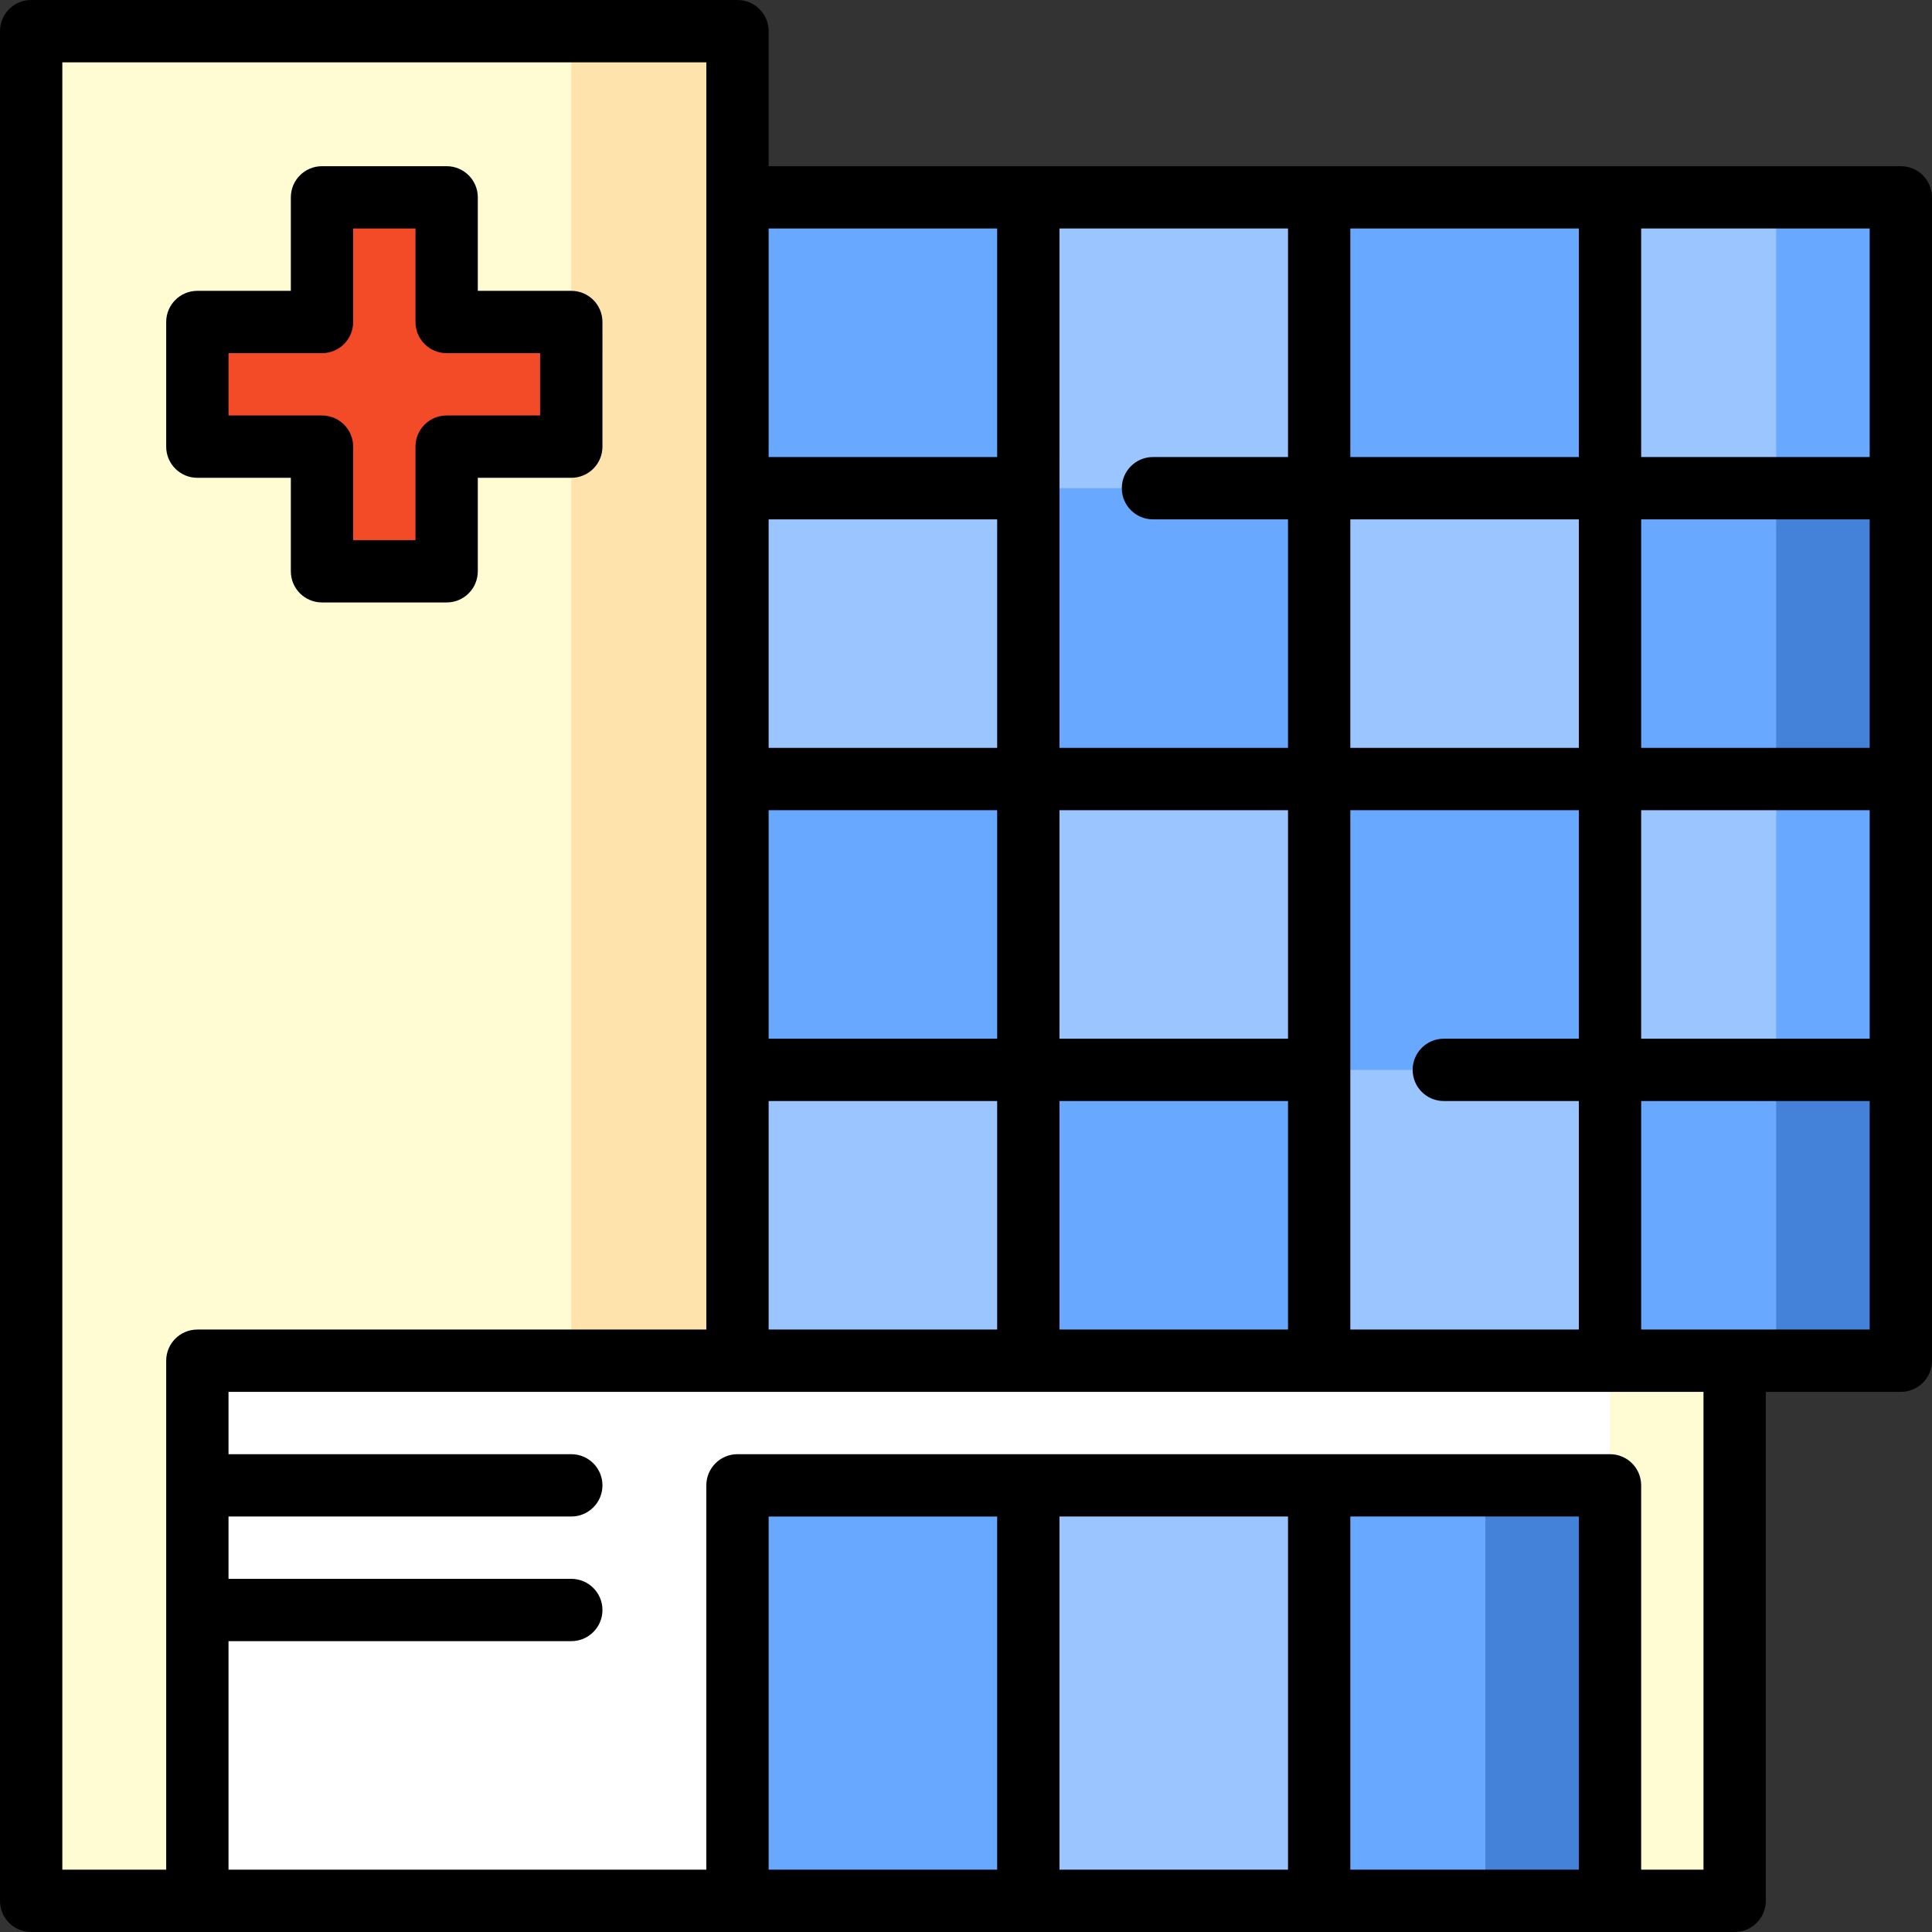 <?xml version="1.0" encoding="iso-8859-1"?>
<!-- Generator: Adobe Illustrator 19.0.0, SVG Export Plug-In . SVG Version: 6.00 Build 0)  -->
<svg version="1.1" id="Layer_1" xmlns="http://www.w3.org/2000/svg" xmlns:xlink="http://www.w3.org/1999/xlink" x="0px" y="0px"
	 viewBox="0 0 512 512" style="enable-background:new 0 0 512 512;" xml:space="preserve">
<rect x="0" y="0" width="512" height="512" fill="#333333" stroke="none"/>
<polygon style="fill:#69A8FF;" points="503.742,52.301 503.742,129.376 448.688,151.398 470.71,52.301 "/>
<polygon style="fill:#9BC5FF;" points="470.71,52.301 470.71,129.376 404.645,151.398 426.667,52.301 "/>
<polygon style="fill:#69A8FF;" points="426.667,52.301 426.667,129.376 327.57,151.398 349.591,52.301 "/>
<polygon style="fill:#9BC5FF;" points="349.591,52.301 349.591,129.376 250.495,151.398 272.516,52.301 "/>
<polygon style="fill:#69A8FF;" points="272.516,52.301 272.516,129.376 233.979,151.398 195.441,129.376 195.441,52.301 "/>
<polygon style="fill:#4482D9;" points="503.742,129.376 503.742,206.452 448.688,228.473 470.71,129.376 "/>
<polygon style="fill:#69A8FF;" points="470.71,129.376 470.71,206.452 404.645,228.473 426.667,129.376 "/>
<polygon style="fill:#9BC5FF;" points="426.667,129.376 426.667,206.452 327.57,228.473 349.591,129.376 "/>
<polygon style="fill:#69A8FF;" points="349.591,129.376 349.591,206.452 250.495,228.473 272.516,129.376 "/>
<polygon style="fill:#9BC5FF;" points="272.516,129.376 272.516,206.452 233.979,228.473 195.441,206.452 195.441,129.376 "/>
<polygon style="fill:#69A8FF;" points="503.742,206.452 503.742,283.527 448.688,305.548 470.71,206.452 "/>
<polygon style="fill:#9BC5FF;" points="470.71,206.452 470.71,283.527 404.645,305.548 426.667,206.452 "/>
<polygon style="fill:#69A8FF;" points="426.667,206.452 426.667,283.527 327.57,305.548 349.591,206.452 "/>
<polygon style="fill:#9BC5FF;" points="349.591,206.452 349.591,283.527 250.495,305.548 272.516,206.452 "/>
<polygon style="fill:#69A8FF;" points="272.516,206.452 272.516,283.527 233.979,305.548 195.441,283.527 195.441,206.452 "/>
<polygon style="fill:#FEE3AC;" points="151.398,8.258 107.355,195.441 151.398,382.624 195.441,382.624 195.441,8.258 "/>
<g>
	<polygon style="fill:#FFFBD2;" points="8.258,8.258 8.258,503.742 52.301,503.742 151.398,360.602 151.398,118.366 
		140.387,101.849 151.398,85.333 151.398,8.258 	"/>
	<polygon style="fill:#FFFBD2;" points="459.699,327.57 459.699,503.742 426.667,503.742 404.645,327.57 	"/>
</g>
<polygon style="fill:#FFFFFF;" points="52.301,360.602 52.301,503.742 195.441,503.742 426.667,393.634 426.667,327.57 
	195.441,360.602 "/>
<polygon style="fill:#F34A28;" points="151.398,85.333 151.398,118.366 118.366,118.366 118.366,151.398 85.333,151.398 
	85.333,118.366 52.301,118.366 52.301,85.333 85.333,85.333 85.333,52.301 118.366,52.301 118.366,85.333 "/>
<polygon style="fill:#4482D9;" points="503.742,283.527 503.742,360.602 470.71,360.602 448.688,322.065 470.71,283.527 "/>
<polygon style="fill:#69A8FF;" points="426.667,283.527 404.645,322.065 426.667,360.602 470.71,360.602 470.71,283.527 "/>
<polygon style="fill:#4482D9;" points="426.667,393.634 426.667,503.742 393.634,503.742 371.613,448.688 393.634,393.634 "/>
<polygon style="fill:#69A8FF;" points="393.634,393.634 393.634,503.742 349.591,503.742 327.57,448.688 349.591,393.634 "/>
<polygon style="fill:#9BC5FF;" points="349.591,393.634 349.591,503.742 272.516,503.742 250.495,448.688 272.516,393.634 "/>
<rect x="195.441" y="393.634" style="fill:#69A8FF;" width="77.075" height="110.108"/>
<polygon style="fill:#9BC5FF;" points="426.667,283.527 426.667,360.602 349.591,360.602 327.57,322.065 349.591,283.527 "/>
<polygon style="fill:#69A8FF;" points="349.591,283.527 349.591,360.602 272.516,360.602 250.495,322.065 272.516,283.527 "/>
<rect x="195.441" y="283.527" style="fill:#9BC5FF;" width="77.075" height="77.075"/>
<path d="M503.742,44.043H203.699V8.258c0-4.561-3.697-8.258-8.258-8.258H8.258C3.697,0,0,3.697,0,8.258v495.484
	C0,508.303,3.697,512,8.258,512h451.441c4.561,0,8.258-3.697,8.258-8.258V368.86h35.785c4.561,0,8.258-3.697,8.258-8.258V52.301
	C512,47.74,508.303,44.043,503.742,44.043z M382.624,291.785h35.785v60.559h-60.559V214.71h60.559v60.559h-35.785
	c-4.561,0-8.258,3.697-8.258,8.258S378.063,291.785,382.624,291.785z M280.774,352.344v-60.559h60.559v60.559H280.774z
	 M203.699,352.344v-60.559h60.559v60.559H203.699z M418.409,198.194h-60.559v-60.559h60.559V198.194z M434.925,137.634h60.559
	v60.559h-60.559V137.634z M357.849,121.118V60.559h60.559v60.559H357.849z M341.333,121.118h-35.785
	c-4.561,0-8.258,3.697-8.258,8.258c0,4.561,3.697,8.258,8.258,8.258h35.785v60.559h-60.559V60.559h60.559V121.118z M341.333,275.269
	h-60.559V214.71h60.559V275.269z M203.699,214.71h60.559v60.559h-60.559V214.71z M264.258,198.194h-60.559v-60.559h60.559V198.194z
	 M434.925,214.71h60.559v60.559h-60.559V214.71z M495.484,121.118h-60.559V60.559h60.559V121.118z M264.258,60.559v60.559h-60.559
	V60.559H264.258z M16.516,16.516h170.667v335.828H52.301c-4.561,0-8.258,3.697-8.258,8.258v134.882H16.516V16.516z M341.333,401.892
	v93.591h-60.559v-93.591H341.333z M418.409,401.892v93.591h-60.559v-93.591H418.409z M264.258,495.484h-60.559v-93.591h60.559
	V495.484z M451.441,495.484h-16.516V393.634c0-4.561-3.697-8.258-8.258-8.258H195.441c-4.561,0-8.258,3.697-8.258,8.258v101.849
	H60.559v-60.559h90.839c4.561,0,8.258-3.697,8.258-8.258c0-4.561-3.697-8.258-8.258-8.258H60.559v-16.516h90.839
	c4.561,0,8.258-3.697,8.258-8.258c0-4.561-3.697-8.258-8.258-8.258H60.559V368.86h390.882V495.484z M434.925,352.344v-60.559h60.559
	v60.559H434.925z"/>
<path d="M52.301,126.624h24.774v24.774c0,4.561,3.697,8.258,8.258,8.258h33.032c4.561,0,8.258-3.697,8.258-8.258v-24.774h24.774
	c4.561,0,8.258-3.697,8.258-8.258V85.333c0-4.561-3.697-8.258-8.258-8.258h-24.774V52.301c0-4.561-3.697-8.258-8.258-8.258H85.333
	c-4.561,0-8.258,3.697-8.258,8.258v24.774H52.301c-4.561,0-8.258,3.697-8.258,8.258v33.032
	C44.043,122.926,47.74,126.624,52.301,126.624z M60.559,93.591h24.774c4.561,0,8.258-3.697,8.258-8.258V60.559h16.516v24.774
	c0,4.561,3.697,8.258,8.258,8.258h24.774v16.516h-24.774c-4.561,0-8.258,3.697-8.258,8.258v24.774H93.591v-24.774
	c0-4.561-3.697-8.258-8.258-8.258H60.559V93.591z"/>
<g>
</g>
<g>
</g>
<g>
</g>
<g>
</g>
<g>
</g>
<g>
</g>
<g>
</g>
<g>
</g>
<g>
</g>
<g>
</g>
<g>
</g>
<g>
</g>
<g>
</g>
<g>
</g>
<g>
</g>
</svg>
